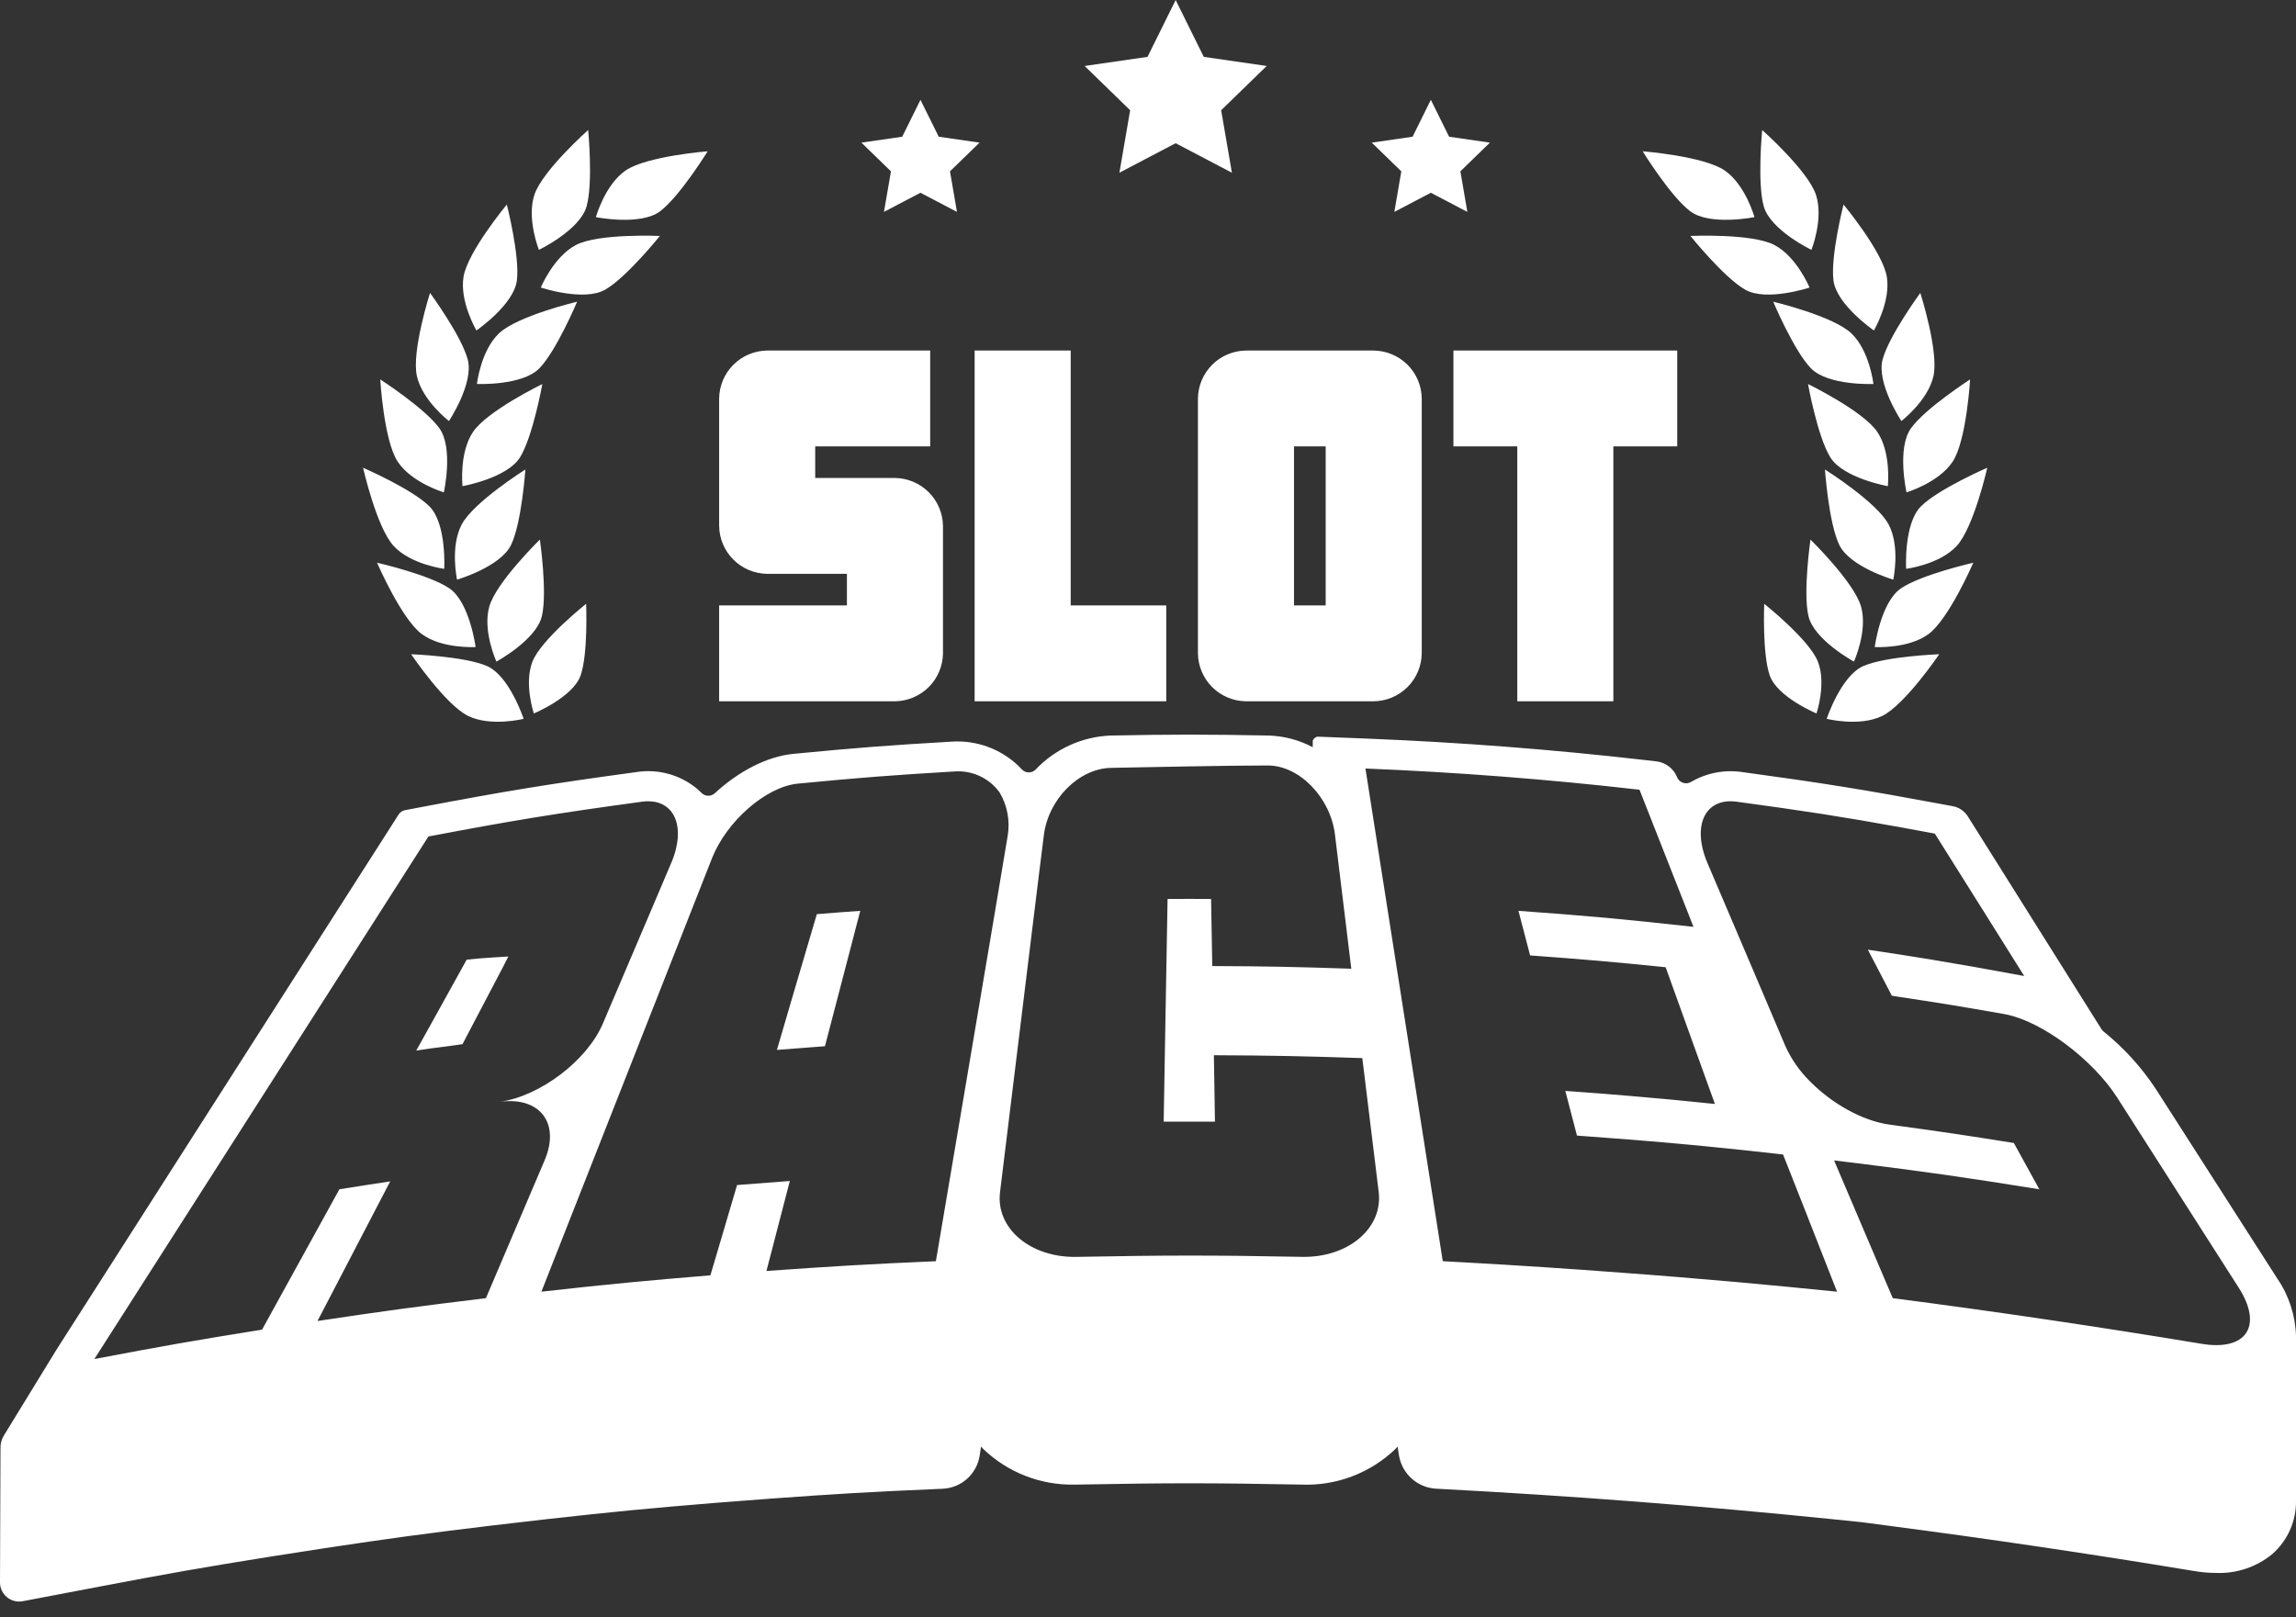 <svg viewBox="0 0 88 62" fill="none" xmlns="http://www.w3.org/2000/svg">
<rect x="0" y="0" width="88" height="62" fill="#333333" stroke="none"/>
<g clip-path="url(#clip0)">
<path fill-rule="evenodd" clip-rule="evenodd" d="M45.06 0L46.138 2.18L48.549 2.529L46.804 4.226L47.216 6.621L45.06 5.49L42.904 6.621L43.316 4.226L41.571 2.529L43.982 2.18L45.06 0ZM67.603 7.919C67.862 8.824 69.427 9.578 69.427 9.578C69.427 9.578 69.906 8.384 69.6 7.464C69.295 6.543 67.54 4.984 67.54 4.984C67.54 4.984 67.344 7.014 67.603 7.919ZM70.272 10.751C70.39 11.684 71.822 12.668 71.822 12.668C71.822 12.668 72.477 11.56 72.316 10.604C72.155 9.648 70.658 7.84 70.658 7.84C70.658 7.84 70.154 9.817 70.272 10.751ZM72.155 13.785C71.915 14.695 72.876 16.14 72.876 16.14C72.876 16.14 73.898 15.357 74.106 14.41C74.314 13.463 73.601 11.229 73.601 11.229C73.601 11.229 72.394 12.875 72.155 13.785ZM73.243 16.417C72.693 17.181 73.072 18.874 73.072 18.874C73.072 18.874 74.308 18.506 74.841 17.696C75.374 16.886 75.509 14.545 75.509 14.545C75.509 14.545 73.792 15.652 73.243 16.417ZM73.626 19.41C72.959 20.075 73.057 21.806 73.057 21.806C73.057 21.806 74.336 21.644 74.994 20.931C75.652 20.219 76.167 17.931 76.167 17.931C76.167 17.931 74.293 18.744 73.626 19.41ZM72.859 22.555C72.079 23.085 71.854 24.804 71.854 24.804C71.854 24.804 73.141 24.882 73.92 24.304C74.7 23.725 75.631 21.572 75.631 21.572C75.631 21.572 73.638 22.025 72.859 22.555ZM70.013 27.556C70.013 27.556 70.555 25.908 71.419 25.532C72.284 25.155 74.326 25.08 74.326 25.08C74.326 25.08 73.01 27.023 72.137 27.447C71.263 27.871 70.013 27.556 70.013 27.556ZM64.786 8.101C65.54 8.666 67.244 8.324 67.244 8.324C67.244 8.324 66.902 7.084 66.102 6.534C65.302 5.985 62.959 5.799 62.959 5.799C62.959 5.799 64.031 7.536 64.786 8.101ZM66.888 11.104C67.707 11.572 69.355 11.023 69.355 11.023C69.355 11.023 68.863 9.834 68.001 9.388C67.139 8.941 64.791 9.045 64.791 9.045C64.791 9.045 66.07 10.637 66.888 11.104ZM69.41 14.12C70.068 14.794 71.804 14.72 71.804 14.72C71.804 14.72 71.659 13.441 70.954 12.775C70.249 12.109 67.963 11.565 67.963 11.565C67.963 11.565 68.753 13.445 69.41 14.12ZM70.151 17.531C70.645 18.332 72.356 18.637 72.356 18.637C72.356 18.637 72.494 17.358 71.951 16.555C71.409 15.751 69.297 14.722 69.297 14.722C69.297 14.722 69.657 16.73 70.151 17.531ZM70.492 20.883C70.897 21.733 72.564 22.22 72.564 22.22C72.564 22.22 72.84 20.963 72.387 20.106C71.934 19.248 69.946 17.998 69.946 17.998C69.946 17.998 70.087 20.033 70.492 20.883ZM69.314 23.619C69.53 24.535 71.057 25.362 71.057 25.362C71.057 25.362 71.592 24.192 71.331 23.258C71.07 22.325 69.391 20.684 69.391 20.684C69.391 20.684 69.098 22.703 69.314 23.619ZM67.829 25.891C68.118 26.725 69.622 27.35 69.622 27.35C69.622 27.35 70.008 26.207 69.675 25.362C69.342 24.516 67.618 23.147 67.618 23.147C67.618 23.147 67.539 25.058 67.829 25.891ZM18.664 25.532C19.528 25.908 20.069 27.556 20.069 27.556C20.069 27.556 18.82 27.871 17.946 27.447C17.073 27.023 15.757 25.08 15.757 25.08C15.757 25.08 17.799 25.155 18.664 25.532ZM17.224 22.555C18.003 23.085 18.229 24.804 18.229 24.804C18.229 24.804 16.942 24.882 16.163 24.304C15.383 23.725 14.452 21.572 14.452 21.572C14.452 21.572 16.445 22.025 17.224 22.555ZM16.457 19.41C17.125 20.075 17.026 21.806 17.026 21.806C17.026 21.806 15.747 21.644 15.089 20.931C14.431 20.219 13.916 17.931 13.916 17.931C13.916 17.931 15.79 18.744 16.457 19.41ZM16.84 16.417C17.39 17.181 17.011 18.874 17.011 18.874C17.011 18.874 15.775 18.506 15.242 17.696C14.709 16.886 14.574 14.545 14.574 14.545C14.574 14.545 16.291 15.652 16.84 16.417ZM17.928 13.785C18.168 14.695 17.207 16.14 17.207 16.14C17.207 16.14 16.185 15.357 15.977 14.41C15.769 13.463 16.482 11.229 16.482 11.229C16.482 11.229 17.689 12.875 17.928 13.785ZM19.811 10.751C19.693 11.684 18.261 12.668 18.261 12.668C18.261 12.668 17.606 11.56 17.767 10.604C17.928 9.648 19.425 7.84 19.425 7.84C19.425 7.84 19.929 9.817 19.811 10.751ZM22.48 7.919C22.221 8.824 20.656 9.578 20.656 9.578C20.656 9.578 20.177 8.384 20.483 7.464C20.788 6.543 22.543 4.984 22.543 4.984C22.543 4.984 22.739 7.014 22.48 7.919ZM25.297 8.101C24.543 8.666 22.839 8.324 22.839 8.324C22.839 8.324 23.181 7.084 23.981 6.534C24.781 5.985 27.123 5.799 27.123 5.799C27.123 5.799 26.051 7.536 25.297 8.101ZM23.195 11.104C22.376 11.572 20.728 11.023 20.728 11.023C20.728 11.023 21.22 9.834 22.082 9.388C22.944 8.941 25.291 9.045 25.291 9.045C25.291 9.045 24.013 10.637 23.195 11.104ZM20.672 14.12C20.015 14.794 18.279 14.72 18.279 14.72C18.279 14.72 18.424 13.441 19.129 12.775C19.834 12.109 22.12 11.565 22.12 11.565C22.12 11.565 21.33 13.445 20.672 14.12ZM19.932 17.531C19.438 18.332 17.727 18.637 17.727 18.637C17.727 18.637 17.589 17.358 18.132 16.555C18.674 15.751 20.786 14.722 20.786 14.722C20.786 14.722 20.426 16.73 19.932 17.531ZM19.591 20.883C19.186 21.733 17.518 22.22 17.518 22.22C17.518 22.22 17.243 20.963 17.696 20.106C18.148 19.248 20.137 17.998 20.137 17.998C20.137 17.998 19.996 20.033 19.591 20.883ZM20.769 23.619C20.553 24.535 19.026 25.362 19.026 25.362C19.026 25.362 18.491 24.192 18.752 23.258C19.013 22.325 20.692 20.684 20.692 20.684C20.692 20.684 20.985 22.703 20.769 23.619ZM22.254 25.891C21.965 26.725 20.461 27.35 20.461 27.35C20.461 27.35 20.075 26.207 20.408 25.362C20.741 24.516 22.465 23.147 22.465 23.147C22.465 23.147 22.544 25.058 22.254 25.891ZM82.617 41.73L87.28 49.008C87.727 49.659 87.977 50.425 88 51.214V57.52C88.007 57.907 87.93 58.29 87.774 58.643C87.618 58.997 87.387 59.313 87.098 59.569C86.494 60.069 85.726 60.328 84.942 60.298C84.641 60.297 84.34 60.269 84.043 60.216C80.173 59.574 76.224 58.99 72.32 58.48L71.339 58.351L70.235 58.238C65.257 57.73 60.201 57.34 55.209 57.078L55.046 57.069C54.696 57.051 54.364 56.913 54.104 56.679C53.844 56.446 53.673 56.129 53.618 55.784L53.566 55.453C53.554 55.467 53.542 55.48 53.53 55.494C53.513 55.514 53.495 55.534 53.476 55.553C52.998 56.01 52.433 56.365 51.814 56.599C51.195 56.832 50.535 56.939 49.874 56.911C46.426 56.845 44.743 56.845 41.295 56.911C41.259 56.912 41.222 56.912 41.186 56.912C39.887 56.938 38.631 56.45 37.693 55.553C37.688 55.548 37.683 55.542 37.678 55.537L37.663 55.521L37.648 55.504L37.639 55.494C37.627 55.48 37.615 55.466 37.602 55.453L37.547 55.805C37.493 56.147 37.323 56.46 37.064 56.691C36.805 56.922 36.474 57.056 36.127 57.071L35.944 57.079C33.35 57.191 32.086 57.264 29.501 57.452L27.379 57.615C24.792 57.828 23.53 57.95 20.951 58.237L18.833 58.483C16.256 58.794 14.998 58.965 12.427 59.352L10.319 59.68C7.748 60.092 6.496 60.312 3.94 60.798L0.871 61.382C0.765 61.403 0.655 61.399 0.551 61.372C0.446 61.345 0.348 61.295 0.265 61.226C0.182 61.157 0.115 61.071 0.069 60.973C0.023 60.875 -0 60.769 4.78595e-06 60.66L0.019 55.486C0.019 55.325 0.064 55.168 0.148 55.031L2.161 51.745L15.28 31.222C15.307 31.18 15.342 31.143 15.384 31.115C15.426 31.087 15.473 31.067 15.522 31.058L16.097 30.949C19.371 30.326 21.072 30.048 24.373 29.6C24.793 29.532 25.223 29.555 25.632 29.669C26.042 29.783 26.422 29.985 26.745 30.261C26.792 30.302 26.838 30.345 26.881 30.39C26.946 30.459 27.036 30.501 27.131 30.505C27.226 30.51 27.319 30.477 27.39 30.415C28.298 29.574 29.392 28.997 30.416 28.898C32.819 28.666 34.065 28.57 36.477 28.43C36.944 28.4 37.412 28.467 37.852 28.626C38.292 28.786 38.694 29.035 39.032 29.358C39.079 29.403 39.125 29.45 39.169 29.498C39.203 29.533 39.243 29.561 39.288 29.581C39.333 29.6 39.382 29.61 39.43 29.61C39.479 29.611 39.528 29.601 39.573 29.582C39.618 29.563 39.659 29.536 39.693 29.501C40.439 28.713 41.462 28.246 42.547 28.197C44.959 28.15 46.208 28.15 48.622 28.196C49.212 28.214 49.791 28.367 50.313 28.643L50.315 28.391C50.33 28.352 50.355 28.319 50.387 28.292C50.419 28.265 50.456 28.247 50.497 28.239L52.391 28.314C55.956 28.456 59.509 28.73 63.051 29.137L63.486 29.187C63.661 29.207 63.827 29.275 63.966 29.382C64.106 29.489 64.214 29.632 64.278 29.795C64.299 29.846 64.33 29.891 64.37 29.928C64.41 29.965 64.458 29.993 64.51 30.009C64.562 30.026 64.617 30.031 64.671 30.024C64.725 30.017 64.777 29.998 64.823 29.969C65.419 29.624 66.116 29.494 66.797 29.6C69.859 30.016 71.438 30.27 74.474 30.836L74.845 30.905C74.963 30.927 75.075 30.973 75.174 31.04C75.274 31.108 75.358 31.195 75.422 31.296L80.546 39.455C80.567 39.487 80.592 39.516 80.622 39.54C81.395 40.164 82.069 40.902 82.617 41.73ZM35.279 3.827L35.979 5.241L37.543 5.468L36.411 6.568L36.678 8.123L35.279 7.389L33.88 8.123L34.148 6.568L33.016 5.468L34.58 5.241L35.279 3.827ZM54.841 3.827L55.54 5.241L57.104 5.468L55.973 6.568L56.24 8.123L54.841 7.389L53.442 8.123L53.709 6.568L52.577 5.468L54.141 5.241L54.841 3.827ZM34.301 26.884H27.563V23.209H32.46V21.998H29.404C28.918 21.992 28.453 21.796 28.109 21.453C27.765 21.11 27.569 20.646 27.563 20.161V15.274C27.569 14.789 27.765 14.325 28.109 13.982C28.453 13.639 28.918 13.444 29.404 13.438H35.652V17.112H31.245V18.323H34.301C34.787 18.329 35.252 18.525 35.596 18.868C35.94 19.212 36.136 19.675 36.142 20.161V25.046C36.136 25.532 35.94 25.996 35.596 26.339C35.252 26.682 34.787 26.878 34.301 26.884ZM37.355 26.884V13.438H41.037V23.209H44.7V26.884H37.355ZM52.651 26.884H47.755C47.268 26.878 46.803 26.682 46.459 26.339C46.116 25.996 45.92 25.532 45.914 25.046V15.274C45.92 14.789 46.116 14.325 46.46 13.982C46.803 13.639 47.268 13.444 47.755 13.438H52.651C53.138 13.444 53.602 13.639 53.946 13.982C54.29 14.325 54.486 14.789 54.492 15.274V25.047C54.486 25.532 54.29 25.996 53.946 26.339C53.602 26.682 53.138 26.878 52.651 26.884ZM50.81 17.112H49.596V23.209H50.81V17.112ZM61.836 17.112V26.884H58.154V17.112H55.706V13.438H64.284V17.112H61.836ZM52.528 43.126L52.529 43.133L52.53 43.141C52.623 43.906 52.717 44.672 52.842 45.691C53.011 47.087 51.671 48.215 49.906 48.181C46.449 48.115 44.718 48.117 41.261 48.182C39.5 48.217 38.156 47.092 38.329 45.697C38.678 42.85 39.026 40.002 39.375 37.151C39.449 36.548 39.523 35.949 39.596 35.349L39.598 35.334C39.672 34.729 39.747 34.125 39.821 33.517C39.852 33.265 39.883 33.018 39.914 32.771C39.945 32.525 39.976 32.278 40.007 32.026C40.177 30.631 41.354 29.46 42.581 29.436L42.771 29.432C43.727 29.413 47.186 29.343 48.587 29.344C49.813 29.344 50.991 30.584 51.164 31.98C51.277 32.906 51.364 33.624 51.449 34.32L51.451 34.342L51.452 34.343C51.555 35.191 51.654 36.01 51.792 37.136C49.661 37.064 48.597 37.043 46.463 37.033L46.45 36.283C46.441 35.685 46.433 35.208 46.418 34.462C45.751 34.458 45.416 34.458 44.75 34.462C44.721 36.124 44.699 37.382 44.677 38.629L44.676 38.668C44.654 39.969 44.631 41.263 44.601 42.999C45.389 42.996 45.782 42.996 46.566 42.999C46.558 42.489 46.552 42.107 46.546 41.725C46.54 41.344 46.534 40.962 46.525 40.452C48.801 40.462 49.938 40.486 52.214 40.562C52.34 41.587 52.434 42.357 52.528 43.126ZM38.314 30.381C38.118 30.109 37.856 29.891 37.552 29.75C37.248 29.609 36.912 29.548 36.578 29.574C34.177 29.716 32.978 29.809 30.581 30.04C29.362 30.157 27.852 31.477 27.289 32.9C25.462 37.546 21.103 48.623 20.751 49.516C22.081 49.368 23.074 49.261 24.069 49.168C24.073 49.168 24.076 49.168 24.078 49.167L24.084 49.166L24.089 49.165C24.092 49.165 24.095 49.164 24.099 49.164C25.032 49.075 25.985 48.992 27.228 48.889C27.432 48.197 27.585 47.678 27.739 47.16L27.742 47.149L27.743 47.147C27.895 46.632 28.048 46.116 28.25 45.428C29.058 45.363 29.464 45.332 30.272 45.273C30.18 45.627 29.914 46.65 29.69 47.515L29.689 47.518L29.689 47.519C29.555 48.035 29.436 48.495 29.376 48.723C31.974 48.537 33.272 48.461 35.87 48.348C35.87 48.348 38.443 33.162 38.622 32.042C38.719 31.469 38.61 30.881 38.314 30.381ZM31.307 35.044C31.959 34.99 32.294 34.965 32.939 34.919L32.972 34.916C32.934 35.059 32.898 35.198 32.864 35.332L32.863 35.333C32.821 35.497 32.78 35.655 32.74 35.806L32.73 35.847C32.568 36.467 32.428 37.004 32.287 37.543L32.286 37.549C32.086 38.315 31.885 39.087 31.618 40.107L31.548 40.112L31.546 40.112C30.857 40.164 30.488 40.192 29.777 40.248C29.918 39.768 30.043 39.341 30.159 38.946L30.16 38.941C30.233 38.691 30.303 38.453 30.371 38.222L30.374 38.212L30.378 38.199L30.385 38.175L30.389 38.16C30.392 38.149 30.395 38.139 30.398 38.129C30.582 37.501 30.757 36.908 30.961 36.218L31.307 35.044ZM24.606 30.733C24.777 30.708 24.951 30.712 25.121 30.743C25.715 30.867 26.029 31.388 25.977 32.112C25.974 32.174 25.965 32.236 25.955 32.301L25.953 32.312C25.943 32.38 25.929 32.453 25.912 32.525C25.866 32.717 25.804 32.903 25.725 33.084L24.969 34.864C24.357 36.302 23.872 37.442 23.107 39.236C22.499 40.666 20.689 42.027 19.156 42.238C20.689 42.027 21.484 43.054 20.872 44.485C19.974 46.597 19.526 47.652 18.624 49.765C16.04 50.078 14.749 50.251 12.169 50.64C12.727 49.57 13.145 48.766 13.563 47.963L13.563 47.962C13.981 47.159 14.399 46.357 14.956 45.288C14.175 45.405 13.785 45.467 13.008 45.591L10.044 50.971C7.468 51.385 6.183 51.609 3.617 52.098C7.883 45.42 12.151 38.743 16.42 32.067C19.684 31.446 21.322 31.181 24.606 30.733ZM19.484 36.667C19.484 36.667 18.364 36.73 17.887 36.788C17.22 37.998 16.075 40.056 15.954 40.273C16.337 40.211 16.618 40.176 16.906 40.14C17.151 40.109 17.401 40.077 17.726 40.028C18.062 39.382 18.444 38.656 18.767 38.045L18.767 38.044C19.154 37.31 19.454 36.74 19.484 36.667ZM68.34 44.257C67.881 44.206 67.454 44.159 67.053 44.115L67.048 44.115L67.047 44.115L66.803 44.088C64.745 43.871 63.28 43.74 61.007 43.575C60.824 43.561 60.634 43.547 60.441 43.533C60.284 42.922 60.196 42.585 60.051 42.034L59.995 41.82C61.007 41.893 61.798 41.951 62.562 42.02C63.529 42.099 64.451 42.189 65.729 42.32L65.502 41.693C65.242 40.973 65.024 40.37 64.81 39.773C64.575 39.116 64.339 38.463 64.05 37.662L63.84 37.078C61.764 36.868 60.724 36.778 58.645 36.626C58.465 35.944 58.375 35.599 58.199 34.917C60.886 35.11 62.227 35.234 64.907 35.53C64.078 33.428 63.663 32.377 62.838 30.274C59.36 29.875 55.833 29.602 52.334 29.461C53.322 35.758 54.31 42.053 55.298 48.348C55.592 48.362 55.889 48.379 56.182 48.396C58.178 48.507 60.17 48.638 62.157 48.789C63.639 48.896 65.121 49.02 66.603 49.151C67.87 49.265 69.139 49.387 70.409 49.517C69.995 48.465 69.685 47.674 69.375 46.883L69.374 46.881L69.235 46.525C69.012 45.959 68.782 45.376 68.506 44.677L68.34 44.257ZM85.803 49.361C84.865 47.893 84.163 46.796 83.46 45.695L83.448 45.676C82.76 44.6 82.069 43.518 81.151 42.082C80.218 40.621 78.284 39.166 76.885 38.887C76.873 38.885 76.861 38.883 76.849 38.88C76.842 38.879 76.836 38.877 76.829 38.876C76.824 38.875 76.818 38.874 76.813 38.873C75.138 38.577 74.278 38.439 72.633 38.191L72.509 38.17C72.143 37.464 71.96 37.112 71.59 36.406C72.54 36.547 73.303 36.667 74.022 36.785C75.127 36.967 76.136 37.147 77.583 37.415C77.281 36.933 77.012 36.505 76.762 36.106C76.477 35.653 76.217 35.238 75.96 34.827C75.687 34.393 75.418 33.964 75.126 33.499C74.834 33.034 74.519 32.534 74.157 31.956C73.697 31.87 73.269 31.791 72.868 31.718C70.63 31.311 69.148 31.084 66.565 30.733C65.346 30.567 64.834 31.653 65.442 33.083C65.985 34.36 66.406 35.346 66.816 36.306L66.822 36.321L67.252 37.329C67.601 38.153 67.971 39.025 68.43 40.104C68.662 40.615 68.988 41.079 69.39 41.472C70.23 42.316 71.39 42.971 72.426 43.112C72.458 43.117 72.49 43.121 72.521 43.125C72.556 43.13 72.591 43.135 72.626 43.14C74.402 43.381 75.355 43.523 77.186 43.816C77.377 44.164 77.522 44.427 77.666 44.689C77.816 44.96 77.965 45.229 78.163 45.591C75.328 45.136 73.77 44.912 71.172 44.591C71.037 44.574 70.898 44.558 70.757 44.541L70.752 44.54C70.604 44.522 70.452 44.504 70.295 44.484C70.348 44.608 70.4 44.729 70.45 44.847C70.497 44.959 70.543 45.068 70.589 45.174C71.307 46.852 71.749 47.893 72.544 49.764C76.495 50.278 80.412 50.857 84.342 51.508C86.087 51.815 86.753 50.847 85.803 49.361Z"  fill="white" />
</g>
</svg>
